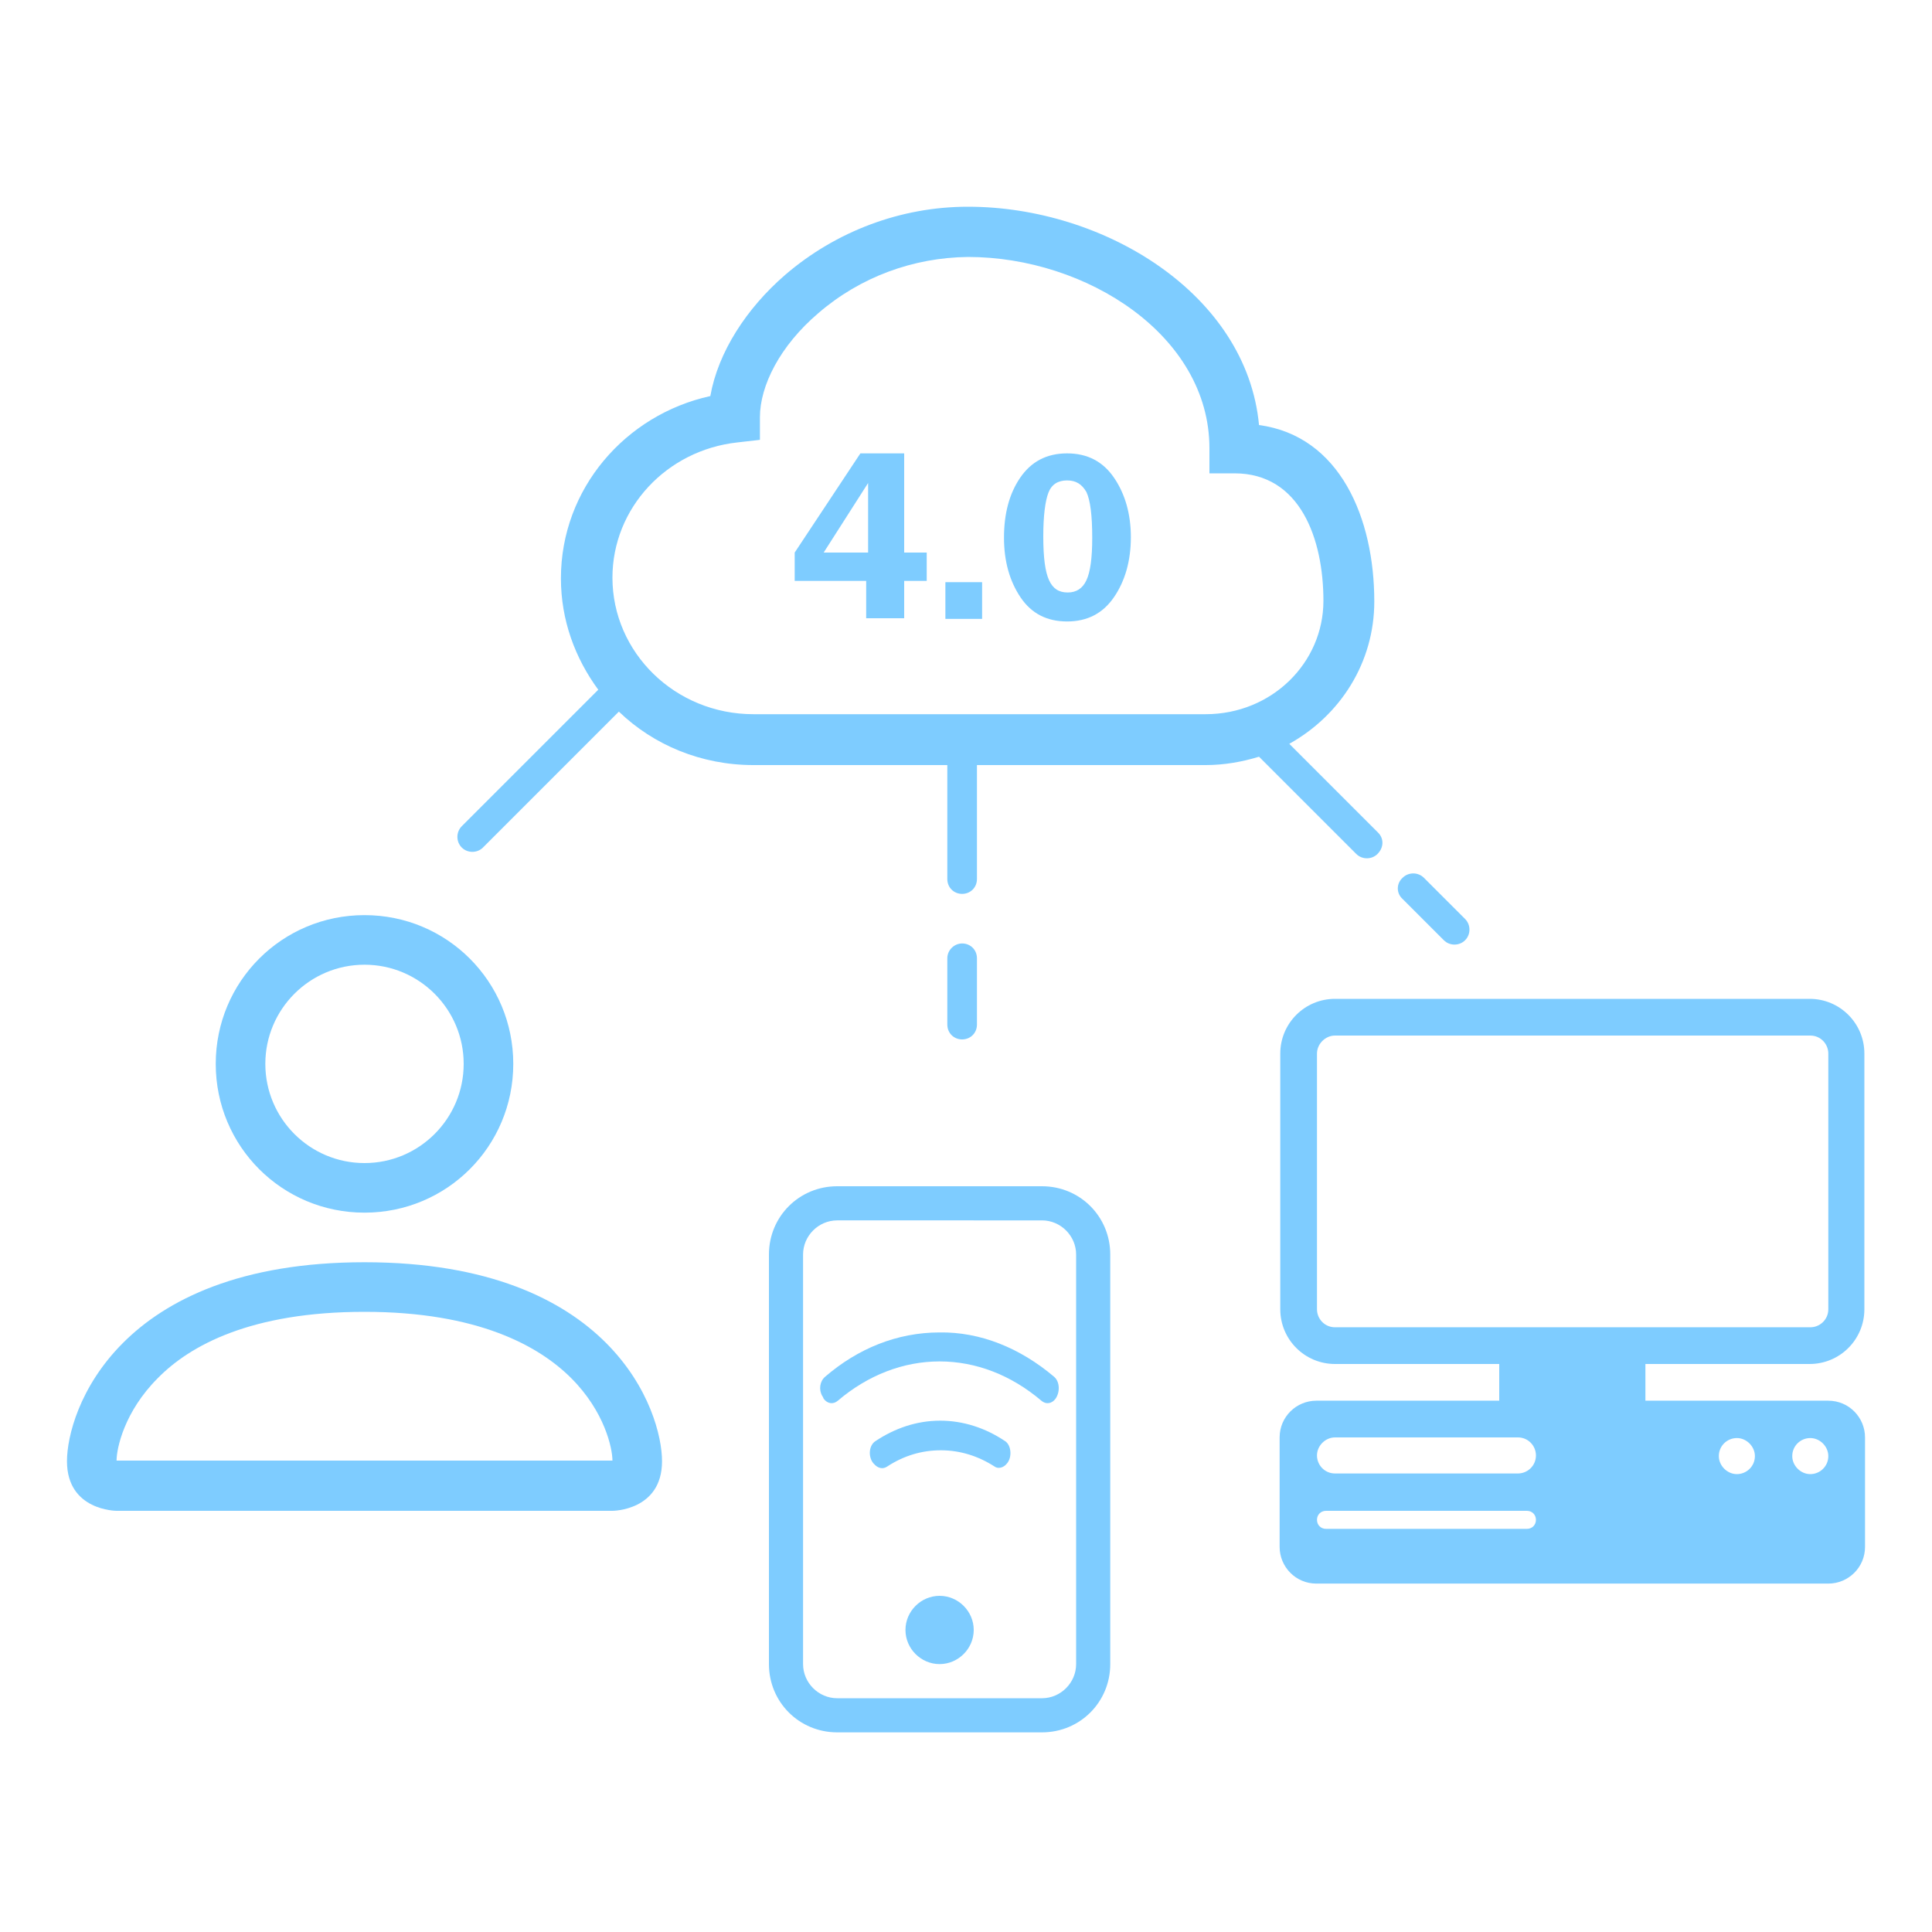<?xml version="1.0" encoding="utf-8"?>
<!-- Generator: Adobe Illustrator 26.2.1, SVG Export Plug-In . SVG Version: 6.00 Build 0)  -->
<svg version="1.1" id="Layer_1" xmlns="http://www.w3.org/2000/svg" xmlns:xlink="http://www.w3.org/1999/xlink" x="0px" y="0px"
	 viewBox="0 0 300 300" style="enable-background:new 0 0 300 300;" xml:space="preserve">
<style type="text/css">
	.st0{fill:#7ECCFF;}
	.st1{fill-rule:evenodd;clip-rule:evenodd;fill:#7ECCFF;}
	.st2{fill:none;}
</style>
<g>
	<path class="st0" d="M56.6,188.3c12.8,0,23.1-10.3,23.1-23.1c0-12.8-10.3-23.1-23.1-23.1s-23.1,10.3-23.1,23.1
		C33.5,178,43.8,188.3,56.6,188.3z M72,165.2c0,8.5-6.9,15.4-15.4,15.4s-15.4-6.9-15.4-15.4s6.9-15.4,15.4-15.4S72,156.7,72,165.2z
		 M102.8,226.9c0,7.7-7.7,7.7-7.7,7.7h-77c0,0-7.7,0-7.7-7.7S18.1,196,56.6,196S102.8,219.2,102.8,226.9z M95.1,226.8
		c0-1.9-1.2-7.6-6.4-12.8c-5-5-14.5-10.3-32.1-10.3c-17.6,0-27.1,5.2-32.1,10.3c-5.2,5.2-6.4,10.9-6.4,12.8H95.1z"/>
	<path class="st0" d="M207.3,155.1c-4.7,0-8.5,3.8-8.5,8.5v39.7c0,4.7,3.8,8.5,8.5,8.5h25.5v5.7h-28.4c-3.1,0-5.7,2.5-5.7,5.7v17
		c0,3.1,2.5,5.7,5.7,5.7h79.5c3.1,0,5.7-2.5,5.7-5.7v-17c0-3.1-2.5-5.7-5.7-5.7h-28.4v-5.7h25.5c4.7,0,8.5-3.8,8.5-8.5v-39.7
		c0-4.7-3.8-8.5-8.5-8.5H207.3z M207.3,160.8h73.8c1.6,0,2.8,1.3,2.8,2.8v39.7c0,1.6-1.3,2.8-2.8,2.8h-73.8c-1.6,0-2.8-1.3-2.8-2.8
		v-39.7C204.5,162.1,205.8,160.8,207.3,160.8z M266.9,226.1c0-1.6,1.3-2.8,2.8-2.8s2.8,1.3,2.8,2.8c0,1.6-1.3,2.8-2.8,2.8
		S266.9,227.6,266.9,226.1z M278.3,226.1c0-1.6,1.3-2.8,2.8-2.8s2.8,1.3,2.8,2.8c0,1.6-1.3,2.8-2.8,2.8S278.3,227.6,278.3,226.1z
		 M207.3,223.2h28.4c1.6,0,2.8,1.3,2.8,2.8c0,1.6-1.3,2.8-2.8,2.8h-28.4c-1.6,0-2.8-1.3-2.8-2.8
		C204.5,224.5,205.8,223.2,207.3,223.2z M204.5,236c0-0.8,0.6-1.4,1.4-1.4h31.2c0.8,0,1.4,0.6,1.4,1.4s-0.6,1.4-1.4,1.4h-31.2
		C205.1,237.4,204.5,236.8,204.5,236z"/>
	<g>
		<path class="st0" d="M140.4,70.4v15.4h3.5v4.4h-3.5v5.8h-5.9v-5.8h-11.1v-4.4l10.2-15.4H140.4z M127.9,85.8h6.9v-8.6
			c0-0.3,0-0.7,0-1.2l0-1L127.9,85.8z"/>
		<path class="st0" d="M152.5,96.1h-5.7v-5.7h5.7V96.1z"/>
		<path class="st0" d="M165.7,96.5c-3.1,0-5.5-1.2-7.2-3.7c-1.7-2.5-2.6-5.6-2.6-9.3c0-3.7,0.8-6.8,2.5-9.3c1.7-2.5,4.1-3.8,7.3-3.8
			c3.2,0,5.6,1.3,7.3,3.8c1.7,2.5,2.6,5.6,2.6,9.2c0,3.7-0.9,6.8-2.6,9.3C171.3,95.2,168.9,96.5,165.7,96.5z M165.7,74.6
			c-1.4,0-2.4,0.6-2.9,1.9c-0.5,1.3-0.8,3.6-0.8,6.8c0,3.3,0.3,5.5,0.9,6.8c0.6,1.3,1.5,1.9,2.9,1.9c1.3,0,2.3-0.6,2.9-1.9
			s0.9-3.4,0.9-6.6c0-3.5-0.3-5.8-0.9-7.1C168,75.2,167.1,74.6,165.7,74.6z"/>
	</g>
	<g>
		<g>
			<path class="st0" d="M161.8,189.5c2.9,0,5.3,2.4,5.3,5.3v63.6c0,2.9-2.4,5.3-5.3,5.3H130c-2.9,0-5.3-2.4-5.3-5.3v-63.6
				c0-2.9,2.4-5.3,5.3-5.3H161.8z M130,184.2c-5.9,0-10.6,4.7-10.6,10.6v63.6c0,5.9,4.7,10.6,10.6,10.6h31.8
				c5.9,0,10.6-4.7,10.6-10.6v-63.6c0-5.9-4.7-10.6-10.6-10.6H130z"/>
			<path class="st0" d="M145.9,258.4c2.9,0,5.3-2.4,5.3-5.3s-2.4-5.3-5.3-5.3s-5.3,2.4-5.3,5.3S143,258.4,145.9,258.4z"/>
		</g>
		<path class="st0" d="M163.9,217.2c0.7-1,0.7-2.6-0.2-3.4c-5.3-4.5-11.5-7-17.8-6.9c-6.6,0-12.7,2.5-17.8,6.9c-0.8,0.7-1,2-0.4,3
			c0.1,0.1,0.1,0.2,0.2,0.4c0.6,0.8,1.5,0.9,2.2,0.3c4.7-4,10.2-6.1,15.8-6.1c5.6,0,11.1,2.1,15.8,6.1
			C162.4,218.1,163.3,218,163.9,217.2z M156.4,227.2c0.8-1,0.6-2.8-0.3-3.4c-3.1-2.1-6.6-3.2-10.1-3.2c-3.7,0-7.1,1.2-10.1,3.2
			c-1,0.7-1.1,2.4-0.3,3.4l0.1,0.1c0.6,0.7,1.4,0.9,2.1,0.4c2.6-1.7,5.4-2.5,8.3-2.5c3,0,5.8,0.9,8.3,2.5
			C154.9,228.1,155.8,228,156.4,227.2C156.3,227.2,156.4,227.2,156.4,227.2z"/>
	</g>
	<path class="st1" d="M217.8,136.3c0.9-0.9,2.4-0.9,3.3,0l6.4,6.4c0.9,0.9,0.9,2.4,0,3.3c-0.9,0.9-2.4,0.9-3.3,0l-6.4-6.4
		c0,0,0,0,0,0C216.8,138.7,216.8,137.2,217.8,136.3C217.8,136.3,217.8,136.3,217.8,136.3z"/>
	<path class="st1" d="M149.4,146.5c1.3,0,2.3,1,2.3,2.3c0,0,0,0,0,0v10.3c0,1.3-1,2.3-2.3,2.3c-1.3,0-2.3-1-2.3-2.3v-10.3
		C147.1,147.5,148.2,146.5,149.4,146.5C149.4,146.5,149.4,146.5,149.4,146.5z"/>
	<g>
		<path class="st2" d="M205.5,93.3c0-9.6-3.6-19.8-13.8-19.8h-3.9v-3.9c0-17.5-19.1-29.7-37.5-29.7c-8.5,0-16.8,3.1-23.2,8.7v0
			c-6,5.2-9.1,11.4-9.1,16.2v3.5l-3.5,0.4c-11,1.2-19.4,10.3-19.4,21c0,11.6,9.7,21.2,21.9,21.2h70.3
			C197.5,110.9,205.5,102.9,205.5,93.3z"/>
		<path class="st0" d="M214,129.3l-13.8-13.8c7.9-4.4,13.2-12.6,13.2-22.1c0-12.9-5.3-25.7-17.9-27.4c-1.9-20.3-24-33.9-45.2-33.9
			c-10.4,0-20.5,3.8-28.4,10.6c-6,5.2-10.4,12-11.6,18.8c-13.2,2.9-23.2,14.4-23.2,28.3c0,6.5,2.2,12.4,5.8,17.3l-21.2,21.2
			c-0.9,0.9-0.9,2.4,0,3.3c0.9,0.9,2.4,0.9,3.3,0l21.1-21.1c5.4,5.2,12.8,8.3,20.9,8.3h30.1v17.7c0,1.3,1,2.3,2.3,2.3
			c1.3,0,2.3-1,2.3-2.3v-17.7h35.5c2.9,0,5.7-0.5,8.3-1.3l15.1,15.1c0.9,0.9,2.4,0.9,3.3,0C214.9,131.6,214.9,130.2,214,129.3z
			 M117,110.9c-12.2,0-21.9-9.6-21.9-21.2c0-10.8,8.4-19.8,19.4-21l3.5-0.4v-3.5c0-4.9,3.1-11.1,9.1-16.2v0
			c6.5-5.6,14.7-8.6,23.2-8.7c18.4,0,37.5,12.2,37.5,29.7v3.9h3.9c10.2,0,13.8,10.2,13.8,19.8c0,9.6-8,17.6-18.3,17.6H117z"/>
	</g>
</g>
</svg>
